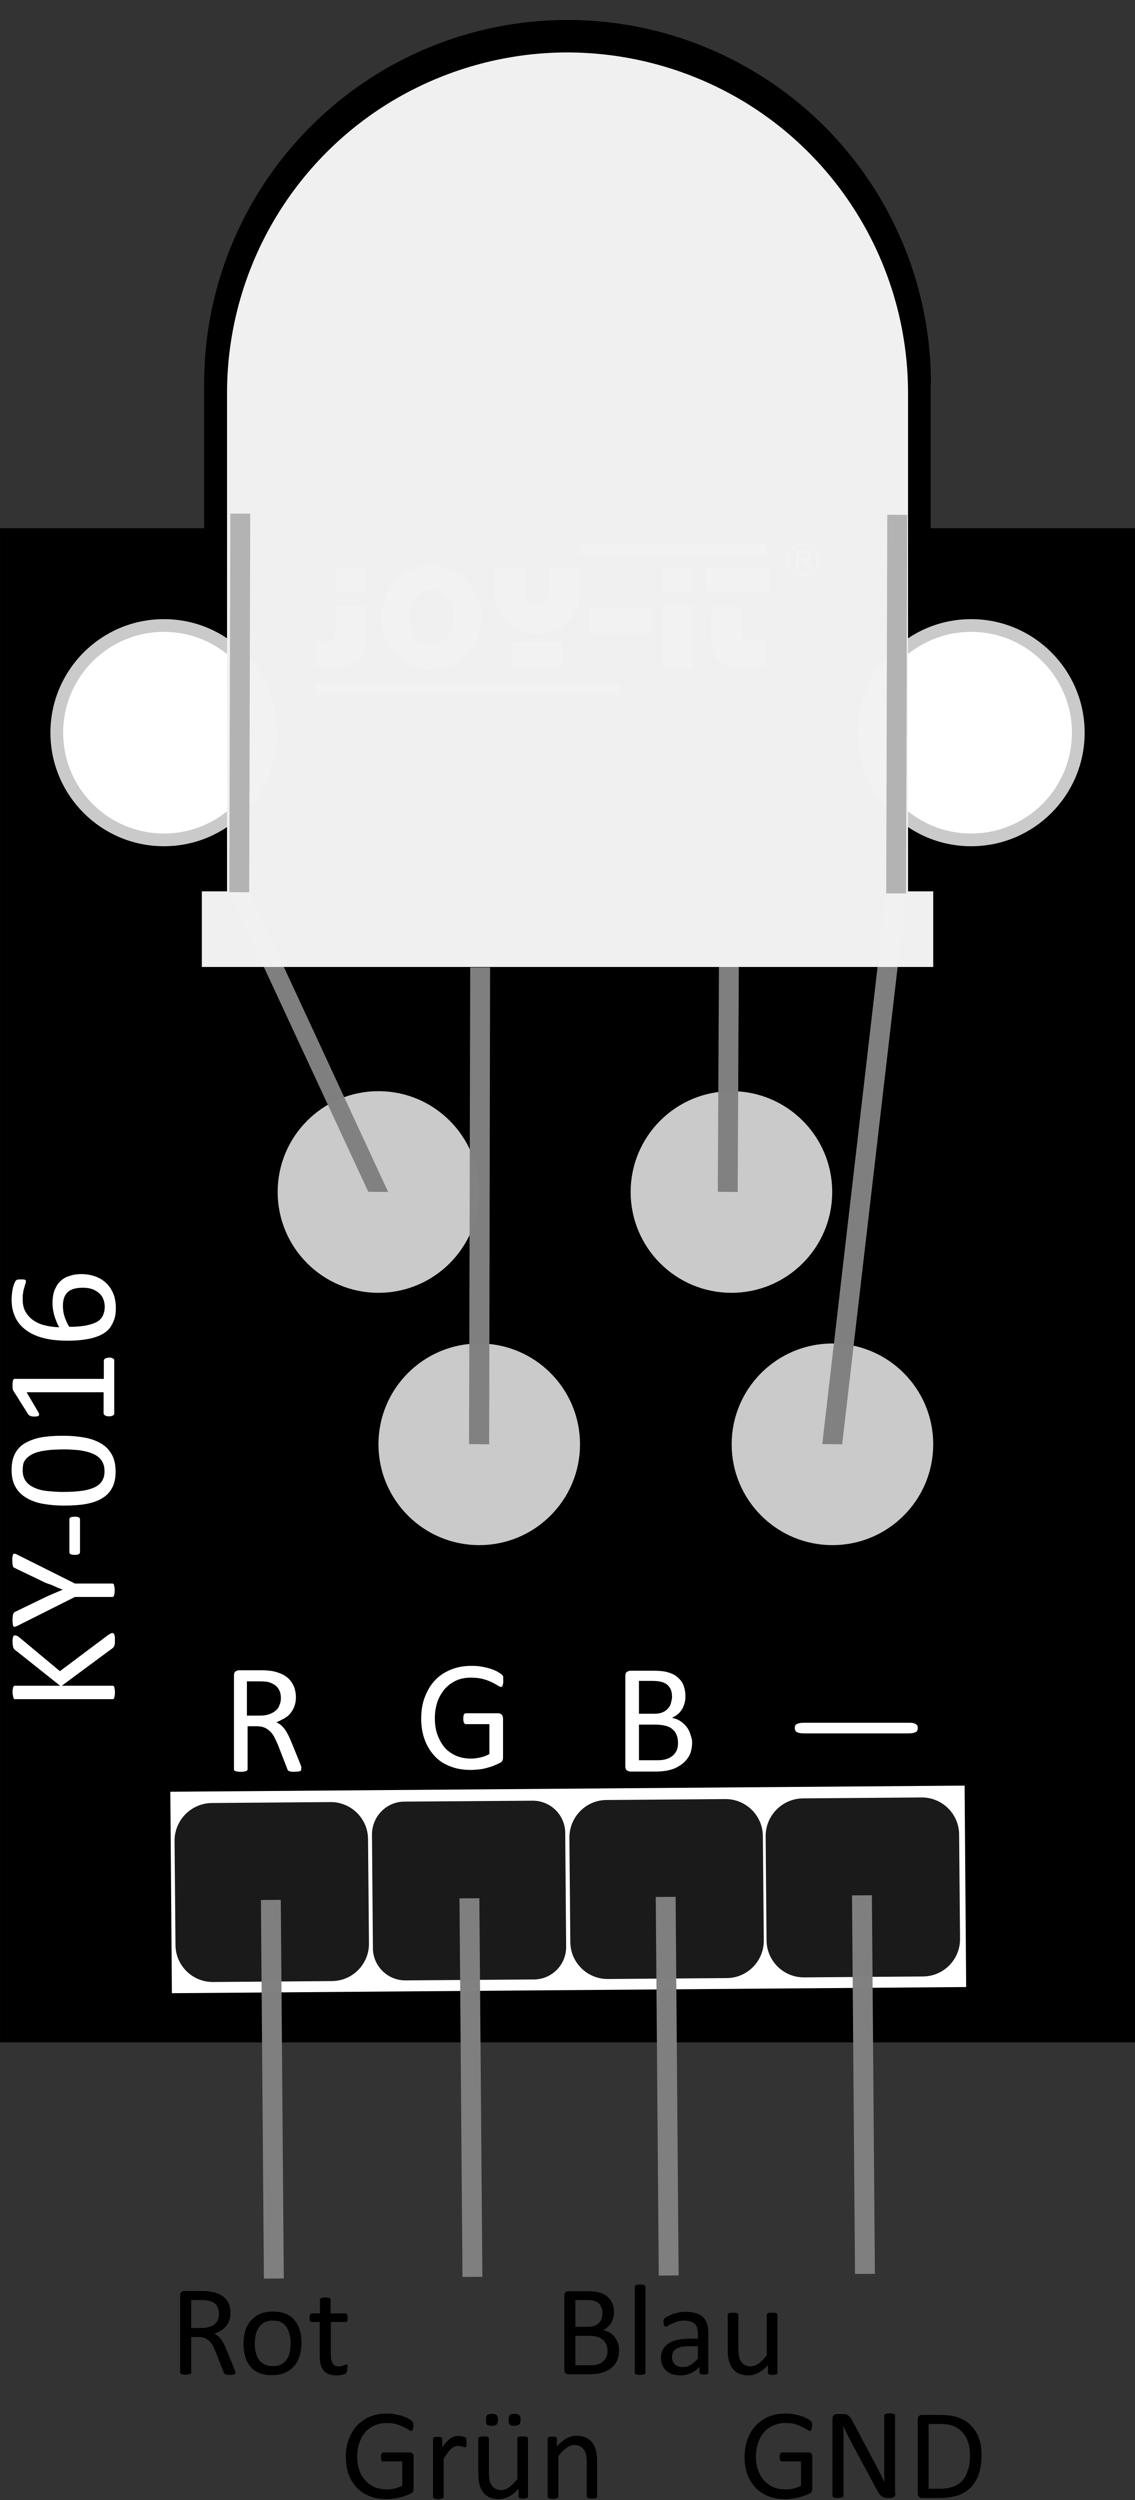 <?xml version="1.0" encoding="utf-8"?>
<!-- Generator: Adobe Illustrator 27.8.0, SVG Export Plug-In . SVG Version: 6.00 Build 0)  -->
<svg version="1.1"
	 id="svg8" xmlns:svg="http://www.w3.org/2000/svg" xmlns:rdf="http://www.w3.org/1999/02/22-rdf-syntax-ns#" xmlns:sodipodi="http://sodipodi.sourceforge.net/DTD/sodipodi-0.dtd" xmlns:dc="http://purl.org/dc/elements/1.1/" xmlns:inkscape="http://www.inkscape.org/namespaces/inkscape" xmlns:cc="http://creativecommons.org/ns#" inkscape:export-xdpi="93" inkscape:export-ydpi="93" inkscape:version="0.92.4 (5da689c313, 2019-01-14)"
	 xmlns="http://www.w3.org/2000/svg" xmlns:xlink="http://www.w3.org/1999/xlink" x="0px" y="0px" viewBox="0 0 491 1081"
	 style="enable-background:new 0 0 491 1081;" xml:space="preserve">
<rect x="0" y="0" width="491" height="1081" fill="#333333" stroke="none"/>
<style type="text/css">
	.st0{fill:#FFFFFF;}
	.st1{opacity:0.99;fill:#CCCCCC;enable-background:new    ;}
	.st2{opacity:0.99;fill:#FFFFFF;enable-background:new    ;}
	.st3{fill:#1A1A1A;}
	.st4{opacity:0.99;fill:#808080;enable-background:new    ;}
	.st5{enable-background:new    ;}
	.st6{opacity:0.99;enable-background:new    ;}
	.st7{opacity:0.99;fill:#F2F2F2;enable-background:new    ;}
	.st8{opacity:0.99;fill:#B3B3B3;enable-background:new    ;}
</style>
<defs>
	
		<inkscape:perspective  id="perspective876" inkscape:persp3d-origin="105 : 98.999993 : 1" inkscape:vp_x="0 : 148.5 : 1" inkscape:vp_y="0 : 999.9999 : 0" inkscape:vp_z="210.00001 : 148.5 : 1" sodipodi:type="inkscape:persp3d">
		</inkscape:perspective>
</defs>
<sodipodi:namedview  bordercolor="#666666" borderopacity="1.0" id="base" inkscape:current-layer="layer1" inkscape:cx="-154.77517" inkscape:cy="2278.8026" inkscape:document-units="mm" inkscape:lockguides="true" inkscape:pageopacity="0" inkscape:pageshadow="2" inkscape:window-height="1017" inkscape:window-maximized="1" inkscape:window-width="1920" inkscape:window-x="-8" inkscape:window-y="-8" inkscape:zoom="0.12374369" pagecolor="#323232" showgrid="false" showguides="true" width="500mm">
	</sodipodi:namedview>
<g id="layer1" transform="translate(0.316,692.811)" inkscape:groupmode="layer" inkscape:label="Ebene 1">
	<rect id="rect815" x="-0.3" y="-464.4" width="491.5" height="654.7"/>
	<g id="flowRoot969" transform="translate(0,-88.03)">
	</g>
	<g id="flowRoot1466" transform="translate(0,-88.03)">
	</g>
	<g id="flowRoot1529" transform="translate(0,-88.03)">
	</g>
	<path id="path31-1" inkscape:connector-curvature="0" class="st0" d="M139.4-415.5c3-0.1,3.4-0.1,3.9-0.4c0.3-0.2,0.8-0.6,1-1
		c0.3-0.5,0.4-0.9,0.4-7.2l0.1-6.6l6.5,0l6.5,0v8.2c0,9-0.1,9.9-1,12.3c-1.2,3.1-3,4.6-6.8,5.4c-1,0.2-2.1,0.3-5.9,0.3
		c-2.6,0-5.4-0.1-6.3-0.2l-1.6-0.1l0-5.4l0-5.4L139.4-415.5L139.4-415.5z M201.2-397.1c55.4,0,69,0.1,66.7,0.3l-0.4,0l0.4,0.2
		c0.3,0.1,0.3,0.2-0.3,0.2c-0.4,0-0.2,0.1,0.5,0.2l1.1,0.1l-1.1,0.1c-0.6,0-1,0.1-0.8,0.1c0.3,0.1,0.3,0.3,0.3,1.5
		c0,1.5,0,1.5,0.5,1.5c0.3,0.1,0.3,0.1-0.3,0.1c-0.4,0-0.8,0.1-0.8,0.2c0,0.1-22,0.2-65.5,0.2h-65.5v-2.4v-2.4L201.2-397.1z
		 M151.3-447.6h6.5v5.3v5.3h-6.5h-6.5v-5.3v-5.3H151.3z M164.5-427.9c0.5-3,1.3-5.7,2.5-8c0.4-0.9,0.8-1.6,0.9-1.7
		c0.1,0,0.4-0.5,0.7-1c0.7-1.1,2.2-3,2.6-3.2c0.1-0.1,0.2-0.2,0.2-0.3c0-0.2,1.6-1.7,2.9-2.6c1.3-1,2.4-1.5,4.9-2.4
		c2.8-1.1,4.5-1.3,7.9-1.2c2.5,0.1,3.1,0.2,4.6,0.6c1,0.3,2.2,0.7,2.6,0.9c0.5,0.2,0.9,0.4,1,0.4c0.1,0,0.8,0.4,1.6,0.8
		c3.1,1.8,7.4,6.7,9.1,10.3c2.6,5.7,2.9,11.3,0.9,16.6c-0.8,2.2-1.4,3.5-2.4,5c-1.1,1.8-1.2,1.9-3.9,4.6c-3.1,3-5.3,4.3-9.3,5.4
		c-2,0.6-6.1,0.8-8.2,0.4c-2.8-0.4-6.6-2-8.9-3.8c-1.2-0.9-2.8-2.3-2.8-2.5c0,0-0.4-0.5-0.9-1c-2.4-2.4-4.8-7.1-5.7-11
		C164.6-423,164.3-426.8,164.5-427.9L164.5-427.9z M177-422.4c0.6,2.5,1.9,4.6,3.8,6.4c2,1.9,5.1,2.6,7.8,1.7c3-0.9,5.9-4.4,6.9-8.1
		c0.6-2.1,0.5-5.3-0.1-7.3c-0.9-2.9-2.4-5.2-4.6-6.8c-1-0.7-1.4-0.9-2.5-1.1c-2.2-0.4-4.5-0.2-6.1,0.6c-1.4,0.7-3.2,2.7-4.2,4.7
		C176.6-429.2,176.2-425.7,177-422.4L177-422.4z M213.8-447.5c0.1,0,3.1-0.1,6.6,0l6.3,0l0,5.9c0,5.5,0,5.9,0.4,6.9
		c0.9,2.5,3.9,3.8,6.6,3c1.4-0.4,2.3-1.2,2.9-2.5l0.6-1.1l0.1-6.1l0.1-6.1h6.6h6.6l-0.1,6.9c-0.1,6.4-0.1,7-0.5,8.3
		c-0.7,2.6-1.9,5-3.4,6.8c-0.4,0.4-0.7,0.9-0.7,1c0,0.2-1.7,1.7-3.1,2.8c-1.2,0.9-3,1.9-3.9,2c-0.3,0.1-1.2,0.3-2,0.6
		c-1.4,0.4-1.7,0.5-4.7,0.5c-3,0-3.3,0-5-0.5c-2.6-0.7-3.5-1.1-5.2-2.2c-2-1.3-3.6-2.9-5-5c-1.9-2.9-2.8-5-3.2-8.3
		C213.5-437,213.5-447.4,213.8-447.5L213.8-447.5z M232.1-415.3h10.7v5.5v5.5h-10.7h-10.7v-5.5v-5.5H232.1z M250.4-456
		c0.1,0,0.2-0.3,0.2-0.7c0-0.7,0-0.7,0.8-0.8c0.5-0.1,18.6-0.1,40.3-0.1l39.5,0l-0.1,2.4l-0.1,2.4h-40.1c-22.1,0-40.3,0-40.4-0.1
		c-0.2-0.1-0.3-0.4-0.3-1.6C250.2-455.4,250.3-456,250.4-456L250.4-456z M268.4-429.6H282v5.4v5.4h-13.6h-13.6v-5.4v-5.4H268.4z
		 M292.8-447.6h6.5v5.3v5.3h-6.5h-6.5v-5.3v-5.3H292.8z M292.8-431.3h6.5v13.8v13.8h-6.5h-6.5v-13.8v-13.8H292.8z M318.9-447.6h13.7
		v5.3v5.3h-13.7h-13.7v-5.3v-5.3H318.9z M307.5-430.5c0.1-0.1,3-0.1,6.4-0.1l6.3,0l0.1,6.3c0.1,8.9-0.3,8.4,6.4,8.5l4.2,0.1v5.5v5.5
		l-1.6,0.2c-2.4,0.3-9.8,0.3-11.9-0.1c-3.5-0.6-5.7-1.6-7.3-3.4c-1.6-1.9-2.3-3.8-2.7-6.9C307.3-416.8,307.3-430.4,307.5-430.5
		L307.5-430.5z M340.3-452.8c0.3-1.2,1-2.3,1.7-2.9c3-2.6,6.5-2.9,9.5-0.7c1.4,1,1.7,1.4,2.3,2.6c0.4,0.9,0.5,1.2,0.5,2.9
		c0,1.6-0.1,1.9-0.5,2.9c-1,2.1-3.5,3.8-6,4c-2.3,0.2-4-0.5-5.8-2.3C340.4-447.8,339.7-450.5,340.3-452.8L340.3-452.8z M341.6-448.3
		c0.6,1.4,2.4,2.8,4.4,3.3c1.9,0.5,3.4,0.1,5.5-1.5c0.5-0.4,0.9-0.9,1.3-1.7c0.5-1.1,0.6-1.4,0.6-2.7c0-1.4,0-1.6-0.6-2.7
		c-0.5-1-0.8-1.3-1.7-1.9c-0.6-0.4-1.5-0.9-1.9-1c-3-1-6.6,0.6-7.8,3.5C340.9-452,341-449.6,341.6-448.3L341.6-448.3z M346.5-455.1
		c1.3,0,2.6,0.1,2.9,0.2c1.1,0.4,1.6,2.4,0.8,3.4c-0.2,0.2-0.6,0.5-1,0.7l-0.6,0.2l0.6,0.7c0.3,0.4,0.9,1.1,1.2,1.6s0.6,1,0.7,1.1
		c0.4,0.2,0.1,0.4-0.6,0.4l-0.8,0l-1.1-1.7c-1.1-1.8-1.4-2-2.7-2h-0.8v1.8v1.8l-0.5-0.1l-0.5-0.1l0-4.1l0-4.1L346.5-455.1z
		 M346.8-451.6c1.3,0,1.6-0.1,2-0.4c1-0.8,0.4-2-1-2.2c-0.6-0.1-2.3,0-2.6,0.1c0,0,0,0.6,0,1.2v1.2L346.8-451.6z"/>
	<circle id="path84" class="st1" cx="70.6" cy="-376" r="49.1"/>
	<circle id="circle86" class="st1" cx="419.8" cy="-376" r="49.1"/>
	<circle id="path88" class="st2" cx="70.6" cy="-376" r="43.6"/>
	<circle id="circle90" class="st2" cx="419.8" cy="-376" r="43.6"/>
	
		<rect id="rect821" x="73.7" y="80.6" transform="matrix(1 -7.737230e-03 7.737230e-03 1 -0.954 1.903)" class="st0" width="343.6" height="87.1"/>
	<path id="rect825" class="st3" d="M91.3,86.8l51.3-0.4c8.9-0.1,16.3,7.1,16.3,16.1l0.4,45c0.1,8.9-7.1,16.3-16.1,16.3l-51.3,0.4
		c-8.9,0.1-16.3-7.1-16.3-16.1l-0.4-45C75.2,94.2,82.4,86.9,91.3,86.8z"/>
	<path id="rect872" class="st3" d="M262.1,85.5l51.3-0.4c8.9-0.1,16.3,7.1,16.3,16.1l0.4,45c0.1,8.9-7.1,16.3-16.1,16.3l-51.3,0.4
		c-8.9,0.1-16.3-7.1-16.3-16.1l-0.4-45C246,92.8,253.2,85.5,262.1,85.5z"/>
	<path id="rect874" class="st3" d="M174.6,86.2l55.4-0.4c7.8-0.1,14.2,6.2,14.2,14l0.4,49.1c0.1,7.8-6.2,14.2-14,14.2l-55.4,0.4
		c-7.8,0.1-14.2-6.2-14.2-14l-0.4-49.1C160.6,92.6,166.9,86.2,174.6,86.2z"/>
	
		<rect id="rect947" x="113.2" y="128.7" transform="matrix(1 -7.939040e-03 7.939040e-03 1 -1.668 0.94)" class="st4" width="8.6" height="163.7"/>
	
		<rect id="rect949" x="199.1" y="128" transform="matrix(1 -7.939040e-03 7.939040e-03 1 -1.66 1.622)" class="st4" width="8.6" height="163.7"/>
	
		<rect id="rect951" x="284" y="127.4" transform="matrix(1 -7.939040e-03 7.939040e-03 1 -1.652 2.296)" class="st4" width="8.6" height="163.7"/>
	<path id="rect64" class="st3" d="M347,84.8l51.3-0.4c8.9-0.1,16.3,7.1,16.3,16.1l0.4,45c0.1,8.9-7.1,16.3-16.1,16.3l-51.3,0.4
		c-8.9,0.1-16.3-7.1-16.3-16.1l-0.4-45C330.9,92.2,338.1,84.9,347,84.8z"/>
	
		<rect id="rect66" x="368.9" y="126.7" transform="matrix(1 -7.939040e-03 7.939040e-03 1 -1.644 2.97)" class="st4" width="8.6" height="163.7"/>
	<circle id="path128" class="st1" cx="163.4" cy="-177.4" r="43.6"/>
	<circle id="circle134" class="st1" cx="207" cy="-68.3" r="43.6"/>
	<circle id="circle136" class="st1" cx="316.1" cy="-177.4" r="43.6"/>
	<circle id="circle138" class="st1" cx="359.8" cy="-68.3" r="43.6"/>
	<polygon id="rect140" inkscape:transform-center-x="27.456016" inkscape:transform-center-y="-59.341445" class="st4" points="
		98.8,-307 107.5,-307 167.6,-177.4 159,-177.5 	">
	</polygon>
	<polygon id="rect142" class="st4" points="203.1,-274.5 211.7,-274.5 211.3,-68.3 202.6,-68.4 	"/>
	<polygon id="rect144" class="st4" points="310.7,-274.9 319.3,-274.9 318.8,-177.4 310.2,-177.5 	"/>
	<g class="st5">
		<path d="M351,356.2c0,0.4,0,0.7-0.1,0.9s-0.1,0.5-0.2,0.7c-0.1,0.2-0.2,0.3-0.3,0.4c-0.1,0.1-0.2,0.1-0.4,0.1
			c-0.2,0-0.6-0.2-1.1-0.5c-0.5-0.4-1.2-0.7-2.1-1.2c-0.9-0.4-1.9-0.8-3.1-1.2c-1.2-0.4-2.7-0.5-4.3-0.5c-2,0-3.8,0.4-5.3,1.1
			c-1.6,0.7-2.9,1.7-4,3c-1.1,1.3-1.9,2.8-2.5,4.6s-0.9,3.7-0.9,5.7c0,2.3,0.3,4.3,1,6.1c0.6,1.8,1.5,3.3,2.7,4.5
			c1.1,1.2,2.5,2.1,4,2.8c1.6,0.6,3.3,0.9,5.2,0.9c1.1,0,2.2-0.1,3.4-0.4s2.2-0.7,3.2-1.2v-10.5h-8.3c-0.3,0-0.6-0.2-0.7-0.5
			c-0.2-0.3-0.2-0.8-0.2-1.5c0-0.4,0-0.7,0.1-0.9c0-0.2,0.1-0.5,0.2-0.6c0.1-0.2,0.2-0.3,0.3-0.3c0.1-0.1,0.3-0.1,0.4-0.1h11.4
			c0.2,0,0.4,0,0.6,0.1c0.2,0.1,0.4,0.2,0.6,0.3c0.2,0.1,0.3,0.4,0.4,0.6c0.1,0.3,0.1,0.6,0.1,0.9v13.7c0,0.5-0.1,0.9-0.2,1.3
			c-0.2,0.4-0.5,0.7-1.1,0.9c-0.5,0.3-1.2,0.6-2.1,0.9c-0.9,0.3-1.7,0.6-2.6,0.8c-0.9,0.2-1.8,0.4-2.8,0.5c-0.9,0.1-1.8,0.2-2.8,0.2
			c-2.8,0-5.3-0.4-7.5-1.3c-2.2-0.9-4-2.1-5.5-3.7c-1.5-1.6-2.7-3.5-3.5-5.7s-1.2-4.7-1.2-7.5c0-2.9,0.4-5.4,1.3-7.8
			c0.9-2.3,2.1-4.3,3.6-5.9c1.6-1.6,3.4-2.9,5.6-3.8c2.2-0.9,4.6-1.3,7.3-1.3c1.4,0,2.7,0.1,3.9,0.4c1.2,0.2,2.3,0.5,3.2,0.8
			c0.9,0.3,1.7,0.7,2.4,1.1s1.1,0.7,1.3,0.9c0.2,0.2,0.4,0.5,0.5,0.8C351,355.2,351,355.6,351,356.2z"/>
		<path d="M387.1,385.3c0,0.4-0.1,0.7-0.2,0.9s-0.3,0.5-0.5,0.6c-0.2,0.2-0.4,0.3-0.7,0.4c-0.2,0.1-0.5,0.1-0.7,0.1h-1.6
			c-0.5,0-0.9-0.1-1.3-0.2s-0.7-0.3-1.1-0.6c-0.3-0.3-0.7-0.6-1-1.1c-0.3-0.5-0.7-1.1-1.1-1.8l-11-20.5c-0.6-1.1-1.2-2.2-1.7-3.3
			s-1.1-2.3-1.6-3.4h-0.1c0,1.3,0.1,2.7,0.1,4.1c0,1.4,0,2.8,0,4.1v21.7c0,0.1,0,0.3-0.1,0.4c-0.1,0.1-0.2,0.2-0.4,0.3
			c-0.2,0.1-0.4,0.1-0.7,0.2c-0.3,0-0.7,0.1-1.2,0.1c-0.5,0-0.9,0-1.2-0.1c-0.3,0-0.5-0.1-0.7-0.2c-0.2-0.1-0.3-0.2-0.4-0.3
			c-0.1-0.1-0.1-0.2-0.1-0.4v-33.2c0-0.7,0.2-1.3,0.6-1.6c0.4-0.3,0.9-0.5,1.4-0.5h2.4c0.6,0,1,0,1.4,0.1s0.7,0.2,1,0.5
			c0.3,0.2,0.6,0.5,0.9,0.9c0.3,0.4,0.6,0.9,0.9,1.4l8.4,15.8c0.5,1,1,1.9,1.5,2.8s0.9,1.8,1.4,2.7c0.4,0.9,0.9,1.8,1.3,2.6
			c0.4,0.9,0.9,1.7,1.3,2.6h0c0-1.5-0.1-3-0.1-4.6c0-1.6,0-3.1,0-4.6v-19.5c0-0.1,0-0.2,0.1-0.4s0.2-0.2,0.4-0.3
			c0.2-0.1,0.4-0.1,0.7-0.2c0.3,0,0.7-0.1,1.2-0.1c0.4,0,0.8,0,1.1,0.1s0.6,0.1,0.7,0.2c0.2,0.1,0.3,0.2,0.4,0.3s0.1,0.2,0.1,0.4
			V385.3z"/>
		<path d="M424.3,368.8c0,3.1-0.4,5.8-1.2,8.2c-0.8,2.3-2,4.3-3.5,5.8c-1.5,1.5-3.4,2.7-5.6,3.4s-4.9,1.1-7.9,1.1h-7.6
			c-0.4,0-0.8-0.1-1.2-0.4s-0.6-0.8-0.6-1.5v-32.1c0-0.7,0.2-1.2,0.6-1.5s0.8-0.4,1.2-0.4h8.1c3.1,0,5.7,0.4,7.9,1.2
			c2.1,0.8,4,2,5.4,3.5s2.6,3.3,3.3,5.5C424,363.6,424.3,366.1,424.3,368.8z M419.3,369c0-1.9-0.2-3.8-0.7-5.4
			c-0.5-1.7-1.2-3.1-2.3-4.4c-1-1.2-2.3-2.2-3.9-2.9s-3.6-1-6.1-1h-4.9v28h4.9c2.3,0,4.2-0.3,5.8-0.9c1.6-0.6,2.9-1.5,3.9-2.6
			c1.1-1.2,1.8-2.7,2.4-4.5C419,373.5,419.3,371.4,419.3,369z"/>
	</g>
	<g class="st5">
		<path d="M178.5,356.2c0,0.4,0,0.7-0.1,0.9s-0.1,0.5-0.2,0.7c-0.1,0.2-0.2,0.3-0.3,0.4c-0.1,0.1-0.2,0.1-0.4,0.1
			c-0.2,0-0.6-0.2-1.1-0.5c-0.5-0.4-1.2-0.7-2.1-1.2c-0.9-0.4-1.9-0.8-3.1-1.2c-1.2-0.4-2.7-0.5-4.3-0.5c-2,0-3.8,0.4-5.3,1.1
			c-1.6,0.7-2.9,1.7-4,3c-1.1,1.3-1.9,2.8-2.5,4.6s-0.9,3.7-0.9,5.7c0,2.3,0.3,4.3,1,6.1c0.6,1.8,1.5,3.3,2.7,4.5
			c1.1,1.2,2.5,2.1,4,2.8c1.6,0.6,3.3,0.9,5.2,0.9c1.1,0,2.2-0.1,3.4-0.4s2.2-0.7,3.2-1.2v-10.5h-8.3c-0.3,0-0.6-0.2-0.7-0.5
			c-0.2-0.3-0.2-0.8-0.2-1.5c0-0.4,0-0.7,0.1-0.9c0-0.2,0.1-0.5,0.2-0.6c0.1-0.2,0.2-0.3,0.3-0.3c0.1-0.1,0.3-0.1,0.4-0.1h11.4
			c0.2,0,0.4,0,0.6,0.1c0.2,0.1,0.4,0.2,0.6,0.3c0.2,0.1,0.3,0.4,0.4,0.6c0.1,0.3,0.1,0.6,0.1,0.9v13.7c0,0.5-0.1,0.9-0.2,1.3
			c-0.2,0.4-0.5,0.7-1.1,0.9c-0.5,0.3-1.2,0.6-2.1,0.9c-0.9,0.3-1.7,0.6-2.6,0.8c-0.9,0.2-1.8,0.4-2.8,0.5c-0.9,0.1-1.8,0.2-2.8,0.2
			c-2.8,0-5.3-0.4-7.5-1.3c-2.2-0.9-4-2.1-5.5-3.7c-1.5-1.6-2.7-3.5-3.5-5.7s-1.2-4.7-1.2-7.5c0-2.9,0.4-5.4,1.3-7.8
			c0.9-2.3,2.1-4.3,3.6-5.9c1.6-1.6,3.4-2.9,5.6-3.8c2.2-0.9,4.6-1.3,7.3-1.3c1.4,0,2.7,0.1,3.9,0.4c1.2,0.2,2.3,0.5,3.2,0.8
			c0.9,0.3,1.7,0.7,2.4,1.1s1.1,0.7,1.3,0.9c0.2,0.2,0.4,0.5,0.5,0.8C178.4,355.1,178.5,355.6,178.5,356.2z"/>
		<path d="M201.5,363.2c0,0.4,0,0.8,0,1c0,0.3-0.1,0.5-0.1,0.7c-0.1,0.2-0.1,0.3-0.2,0.4c-0.1,0.1-0.2,0.1-0.3,0.1s-0.3,0-0.5-0.1
			c-0.2-0.1-0.5-0.2-0.7-0.2c-0.3-0.1-0.6-0.2-0.9-0.2c-0.3-0.1-0.7-0.1-1.1-0.1c-0.5,0-0.9,0.1-1.4,0.3c-0.4,0.2-0.9,0.5-1.4,0.9
			c-0.5,0.4-1,1-1.5,1.7s-1.1,1.6-1.8,2.6v16.5c0,0.1,0,0.3-0.1,0.4c-0.1,0.1-0.2,0.2-0.4,0.3c-0.2,0.1-0.4,0.1-0.7,0.2
			c-0.3,0-0.7,0.1-1.1,0.1c-0.4,0-0.8,0-1.1-0.1c-0.3,0-0.5-0.1-0.7-0.2c-0.2-0.1-0.3-0.2-0.4-0.3c-0.1-0.1-0.1-0.2-0.1-0.4v-25
			c0-0.1,0-0.3,0.1-0.4s0.2-0.2,0.3-0.3s0.4-0.1,0.6-0.2c0.3,0,0.6,0,1,0c0.4,0,0.7,0,1,0c0.3,0,0.5,0.1,0.6,0.2s0.3,0.2,0.3,0.3
			c0.1,0.1,0.1,0.2,0.1,0.4v3.6c0.7-1,1.3-1.8,1.9-2.4s1.2-1.1,1.7-1.5c0.5-0.4,1.1-0.6,1.6-0.8c0.5-0.1,1.1-0.2,1.6-0.2
			c0.2,0,0.5,0,0.8,0c0.3,0,0.6,0.1,1,0.2c0.3,0.1,0.6,0.2,0.9,0.2c0.3,0.1,0.5,0.2,0.6,0.3c0.1,0.1,0.2,0.2,0.2,0.3
			c0,0.1,0.1,0.2,0.1,0.3c0,0.1,0,0.3,0.1,0.6C201.4,362.4,201.5,362.8,201.5,363.2z"/>
		<path d="M228.1,386.6c0,0.1,0,0.3-0.1,0.4c-0.1,0.1-0.2,0.2-0.3,0.3s-0.4,0.1-0.7,0.2s-0.6,0.1-1,0.1c-0.4,0-0.8,0-1-0.1
			s-0.5-0.1-0.6-0.2c-0.2-0.1-0.3-0.2-0.3-0.3c-0.1-0.1-0.1-0.2-0.1-0.4v-3.3c-1.4,1.6-2.8,2.7-4.2,3.4c-1.4,0.7-2.8,1.1-4.2,1.1
			c-1.7,0-3.1-0.3-4.2-0.8s-2.1-1.3-2.8-2.3c-0.7-1-1.2-2.1-1.5-3.3c-0.3-1.3-0.5-2.8-0.5-4.6v-15.2c0-0.1,0-0.3,0.1-0.4
			c0.1-0.1,0.2-0.2,0.4-0.3c0.2-0.1,0.4-0.1,0.7-0.2c0.3,0,0.7,0,1.1,0c0.4,0,0.8,0,1.1,0c0.3,0,0.5,0.1,0.7,0.2
			c0.2,0.1,0.3,0.2,0.4,0.3c0.1,0.1,0.1,0.2,0.1,0.4v14.6c0,1.5,0.1,2.6,0.3,3.5s0.5,1.6,1,2.3c0.4,0.6,1,1.1,1.7,1.4
			c0.7,0.3,1.4,0.5,2.3,0.5c1.1,0,2.3-0.4,3.4-1.2s2.3-2,3.6-3.6v-17.5c0-0.1,0-0.3,0.1-0.4c0.1-0.1,0.2-0.2,0.4-0.3
			c0.2-0.1,0.4-0.1,0.7-0.2c0.3,0,0.7,0,1.1,0c0.4,0,0.8,0,1.1,0c0.3,0,0.5,0.1,0.7,0.2c0.2,0.1,0.3,0.2,0.4,0.3
			c0.1,0.1,0.1,0.2,0.1,0.4V386.6z M215.1,353.4c0,1-0.2,1.7-0.6,2.1c-0.4,0.4-1.1,0.6-2.1,0.6c-1,0-1.7-0.2-2-0.5
			c-0.4-0.4-0.5-1-0.5-2c0-1,0.2-1.7,0.5-2.1c0.4-0.4,1-0.6,2-0.6c1,0,1.7,0.2,2.1,0.6C214.9,351.8,215.1,352.5,215.1,353.4z
			 M224.9,353.4c0,1-0.2,1.7-0.6,2.1c-0.4,0.4-1.1,0.6-2.1,0.6c-1,0-1.7-0.2-2-0.5c-0.4-0.4-0.5-1-0.5-2c0-1,0.2-1.7,0.5-2.1
			c0.4-0.4,1-0.6,2-0.6c1,0,1.7,0.2,2.1,0.6C224.7,351.8,224.9,352.5,224.9,353.4z"/>
		<path d="M258.1,386.6c0,0.1,0,0.3-0.1,0.4c-0.1,0.1-0.2,0.2-0.4,0.3c-0.2,0.1-0.4,0.1-0.7,0.2c-0.3,0-0.7,0.1-1.1,0.1
			c-0.5,0-0.8,0-1.1-0.1c-0.3,0-0.5-0.1-0.7-0.2s-0.3-0.2-0.4-0.3c-0.1-0.1-0.1-0.2-0.1-0.4v-14.6c0-1.4-0.1-2.6-0.3-3.4
			c-0.2-0.9-0.5-1.6-1-2.3c-0.4-0.6-1-1.1-1.7-1.4c-0.7-0.3-1.5-0.5-2.3-0.5c-1.1,0-2.3,0.4-3.4,1.2c-1.1,0.8-2.4,2-3.6,3.6v17.5
			c0,0.1,0,0.3-0.1,0.4c-0.1,0.1-0.2,0.2-0.4,0.3c-0.2,0.1-0.4,0.1-0.7,0.2c-0.3,0-0.7,0.1-1.1,0.1c-0.4,0-0.8,0-1.1-0.1
			c-0.3,0-0.5-0.1-0.7-0.2c-0.2-0.1-0.3-0.2-0.4-0.3c-0.1-0.1-0.1-0.2-0.1-0.4v-25c0-0.1,0-0.3,0.1-0.4s0.2-0.2,0.3-0.3
			s0.4-0.1,0.6-0.2c0.3,0,0.6,0,1,0c0.4,0,0.7,0,1,0c0.3,0,0.5,0.1,0.6,0.2s0.3,0.2,0.3,0.3c0.1,0.1,0.1,0.2,0.1,0.4v3.3
			c1.4-1.6,2.8-2.7,4.2-3.5c1.4-0.7,2.8-1.1,4.2-1.1c1.7,0,3.1,0.3,4.2,0.8c1.1,0.6,2.1,1.3,2.8,2.3c0.7,0.9,1.2,2.1,1.5,3.3
			c0.3,1.3,0.5,2.8,0.5,4.6V386.6z"/>
	</g>
	<g class="st5">
		<path d="M101.6,333.1c0,0.1,0,0.3-0.1,0.4c-0.1,0.1-0.2,0.2-0.4,0.3c-0.2,0.1-0.4,0.1-0.8,0.2c-0.3,0-0.8,0.1-1.3,0.1
			c-0.5,0-0.9,0-1.2-0.1s-0.6-0.1-0.7-0.2c-0.2-0.1-0.3-0.2-0.4-0.3s-0.2-0.3-0.3-0.6l-3.3-8.5c-0.4-1-0.8-1.8-1.2-2.7
			c-0.4-0.8-0.9-1.5-1.5-2.1c-0.6-0.6-1.3-1-2-1.4c-0.8-0.3-1.7-0.5-2.8-0.5h-3.2v15.3c0,0.1,0,0.3-0.1,0.4
			c-0.1,0.1-0.2,0.2-0.4,0.3c-0.2,0.1-0.4,0.1-0.7,0.2c-0.3,0-0.7,0.1-1.2,0.1c-0.5,0-0.8,0-1.2-0.1c-0.3,0-0.6-0.1-0.7-0.2
			c-0.2-0.1-0.3-0.2-0.4-0.3c-0.1-0.1-0.1-0.2-0.1-0.4v-33.3c0-0.7,0.2-1.2,0.6-1.5s0.8-0.4,1.2-0.4h7.6c0.9,0,1.7,0,2.3,0.1
			c0.6,0,1.1,0.1,1.6,0.2c1.4,0.2,2.6,0.6,3.7,1.1c1.1,0.5,2,1.2,2.7,2c0.7,0.8,1.3,1.7,1.6,2.7s0.5,2.2,0.5,3.4
			c0,1.2-0.2,2.3-0.5,3.2s-0.8,1.8-1.4,2.5c-0.6,0.7-1.3,1.4-2.2,1.9c-0.9,0.5-1.8,1-2.9,1.4c0.6,0.3,1.1,0.6,1.6,1
			c0.5,0.4,0.9,0.9,1.3,1.4s0.8,1.2,1.2,1.9c0.4,0.7,0.7,1.5,1.1,2.4l3.2,7.9c0.3,0.7,0.4,1.1,0.5,1.4
			C101.6,332.7,101.6,332.9,101.6,333.1z M94.4,307.8c0-1.4-0.3-2.6-0.9-3.6c-0.6-1-1.7-1.7-3.2-2.1c-0.5-0.1-1-0.2-1.6-0.3
			s-1.3-0.1-2.3-0.1h-4v12.1h4.7c1.3,0,2.3-0.2,3.3-0.5s1.7-0.7,2.3-1.3c0.6-0.5,1.1-1.2,1.3-1.9C94.3,309.5,94.4,308.7,94.4,307.8z
			"/>
		<path d="M130.1,320.3c0,2-0.3,3.9-0.8,5.6c-0.5,1.7-1.3,3.2-2.4,4.4c-1.1,1.2-2.4,2.2-4,2.9c-1.6,0.7-3.5,1-5.6,1
			c-2.1,0-3.8-0.3-5.4-0.9c-1.5-0.6-2.8-1.5-3.8-2.7c-1-1.2-1.8-2.6-2.3-4.3c-0.5-1.7-0.8-3.6-0.8-5.7c0-2,0.3-3.9,0.8-5.6
			c0.5-1.7,1.3-3.2,2.4-4.4c1.1-1.2,2.4-2.2,4-2.9s3.5-1,5.6-1c2.1,0,3.8,0.3,5.4,0.9c1.5,0.6,2.8,1.5,3.8,2.7
			c1,1.2,1.8,2.6,2.3,4.3C129.9,316.3,130.1,318.2,130.1,320.3z M125.4,320.6c0-1.4-0.1-2.6-0.4-3.8c-0.3-1.2-0.7-2.3-1.2-3.2
			c-0.6-0.9-1.4-1.6-2.4-2.2s-2.2-0.8-3.7-0.8c-1.4,0-2.5,0.2-3.5,0.7c-1,0.5-1.8,1.2-2.4,2c-0.6,0.9-1.1,1.9-1.4,3.1
			c-0.3,1.2-0.5,2.5-0.5,3.9c0,1.4,0.1,2.7,0.4,3.9c0.3,1.2,0.7,2.3,1.3,3.2c0.6,0.9,1.4,1.6,2.4,2.1s2.2,0.8,3.7,0.8
			c1.3,0,2.5-0.2,3.5-0.7c1-0.5,1.8-1.2,2.4-2c0.6-0.9,1.1-1.9,1.4-3.1C125.2,323.4,125.4,322.1,125.4,320.6z"/>
		<path d="M149.9,331.3c0,0.5,0,1-0.1,1.3c-0.1,0.3-0.2,0.5-0.3,0.7c-0.1,0.1-0.4,0.3-0.7,0.4c-0.3,0.1-0.6,0.2-1,0.3
			c-0.4,0.1-0.8,0.2-1.2,0.2c-0.4,0.1-0.9,0.1-1.3,0.1c-1.3,0-2.4-0.2-3.3-0.5s-1.7-0.9-2.3-1.6c-0.6-0.7-1-1.6-1.3-2.6
			c-0.3-1.1-0.4-2.3-0.4-3.8v-14.6h-3.5c-0.3,0-0.5-0.1-0.7-0.4c-0.2-0.3-0.2-0.8-0.2-1.4c0-0.4,0-0.6,0.1-0.9
			c0-0.2,0.1-0.4,0.2-0.6s0.2-0.3,0.3-0.3c0.1-0.1,0.3-0.1,0.4-0.1h3.5v-5.9c0-0.1,0-0.3,0.1-0.4c0.1-0.1,0.2-0.2,0.4-0.3
			c0.2-0.1,0.4-0.1,0.7-0.2c0.3,0,0.7-0.1,1.1-0.1c0.5,0,0.8,0,1.1,0.1c0.3,0,0.5,0.1,0.7,0.2c0.2,0.1,0.3,0.2,0.4,0.3
			c0.1,0.1,0.1,0.2,0.1,0.4v5.9h6.4c0.1,0,0.3,0,0.4,0.1c0.1,0.1,0.2,0.2,0.3,0.3c0.1,0.2,0.1,0.4,0.2,0.6c0,0.2,0.1,0.5,0.1,0.9
			c0,0.7-0.1,1.1-0.2,1.4c-0.2,0.3-0.4,0.4-0.7,0.4h-6.4v14c0,1.7,0.3,3,0.8,3.9c0.5,0.9,1.4,1.3,2.7,1.3c0.4,0,0.8,0,1.1-0.1
			c0.3-0.1,0.6-0.2,0.9-0.3c0.3-0.1,0.5-0.2,0.7-0.3c0.2-0.1,0.4-0.1,0.5-0.1c0.1,0,0.2,0,0.3,0.1c0.1,0,0.1,0.1,0.2,0.3
			c0,0.1,0.1,0.3,0.1,0.5S149.9,330.9,149.9,331.3z"/>
	</g>
	<g class="st5">
		<path d="M267.5,323.5c0,1.1-0.1,2.2-0.4,3.1c-0.3,1-0.7,1.8-1.2,2.6s-1.1,1.4-1.9,2c-0.7,0.6-1.6,1.1-2.5,1.4
			c-0.9,0.4-1.9,0.7-2.9,0.9s-2.2,0.3-3.6,0.3h-9.4c-0.4,0-0.8-0.1-1.2-0.4s-0.6-0.8-0.6-1.5v-32.1c0-0.7,0.2-1.2,0.6-1.5
			s0.8-0.4,1.2-0.4h8.2c2.1,0,3.9,0.2,5.3,0.6c1.4,0.4,2.5,1,3.4,1.8c0.9,0.8,1.6,1.7,2.1,2.9c0.5,1.1,0.7,2.4,0.7,3.8
			c0,0.9-0.1,1.7-0.3,2.4s-0.5,1.5-0.9,2.2c-0.4,0.7-0.9,1.2-1.5,1.8s-1.3,0.9-2.1,1.3c1,0.2,1.9,0.5,2.8,1c0.9,0.5,1.6,1.1,2.2,1.9
			c0.6,0.8,1.1,1.6,1.5,2.7S267.5,322.3,267.5,323.5z M260.3,307.4c0-0.9-0.1-1.7-0.4-2.4s-0.6-1.3-1.1-1.8s-1.2-0.9-2-1.1
			c-0.8-0.3-1.9-0.4-3.3-0.4h-4.9v11.6h5.4c1.2,0,2.2-0.2,3-0.5c0.8-0.3,1.4-0.8,1.9-1.3c0.5-0.5,0.9-1.2,1.1-1.9
			C260.2,308.9,260.3,308.2,260.3,307.4z M262.5,323.8c0-1.1-0.2-2-0.5-2.8c-0.3-0.8-0.8-1.5-1.5-2.1c-0.7-0.6-1.5-1-2.5-1.3
			c-1-0.3-2.2-0.4-3.7-0.4h-5.7v12.7h6.9c1.1,0,2-0.1,2.9-0.4c0.8-0.3,1.5-0.6,2.1-1.2c0.6-0.5,1.1-1.1,1.5-1.9
			C262.3,325.6,262.5,324.8,262.5,323.8z"/>
		<path d="M278.9,333.1c0,0.1,0,0.3-0.1,0.4c-0.1,0.1-0.2,0.2-0.4,0.3c-0.2,0.1-0.4,0.1-0.7,0.2c-0.3,0-0.7,0.1-1.1,0.1
			c-0.4,0-0.8,0-1.1-0.1c-0.3,0-0.5-0.1-0.7-0.2c-0.2-0.1-0.3-0.2-0.4-0.3c-0.1-0.1-0.1-0.2-0.1-0.4V296c0-0.1,0-0.3,0.1-0.4
			c0.1-0.1,0.2-0.2,0.4-0.3c0.2-0.1,0.4-0.1,0.7-0.2c0.3,0,0.7-0.1,1.1-0.1c0.5,0,0.8,0,1.1,0.1c0.3,0,0.5,0.1,0.7,0.2
			c0.2,0.1,0.3,0.2,0.4,0.3c0.1,0.1,0.1,0.2,0.1,0.4V333.1z"/>
		<path d="M306.2,333.1c0,0.2-0.1,0.4-0.2,0.5c-0.1,0.1-0.4,0.2-0.6,0.2c-0.3,0.1-0.6,0.1-1.1,0.1c-0.5,0-0.9,0-1.2-0.1
			s-0.5-0.1-0.6-0.2c-0.1-0.1-0.2-0.3-0.2-0.5v-2.5c-1.1,1.2-2.3,2.1-3.7,2.7c-1.3,0.6-2.8,1-4.3,1c-1.3,0-2.5-0.2-3.6-0.5
			c-1.1-0.3-2-0.8-2.7-1.5c-0.8-0.6-1.3-1.4-1.8-2.4c-0.4-0.9-0.6-2-0.6-3.2c0-1.4,0.3-2.6,0.9-3.7c0.6-1,1.4-1.9,2.5-2.6
			c1.1-0.7,2.4-1.2,3.9-1.5s3.3-0.5,5.3-0.5h3.4v-1.9c0-1-0.1-1.8-0.3-2.6s-0.5-1.4-1-1.8s-1-0.9-1.8-1.1c-0.7-0.2-1.6-0.4-2.7-0.4
			c-1.1,0-2.1,0.1-3,0.4c-0.9,0.3-1.7,0.6-2.4,0.9c-0.7,0.3-1.2,0.6-1.7,0.9s-0.8,0.4-1,0.4c-0.1,0-0.3,0-0.4-0.1
			c-0.1-0.1-0.2-0.2-0.3-0.3s-0.1-0.3-0.2-0.6c0-0.2-0.1-0.5-0.1-0.8c0-0.5,0-0.8,0.1-1.1c0.1-0.3,0.2-0.5,0.5-0.8
			c0.2-0.2,0.7-0.5,1.3-0.8c0.6-0.3,1.3-0.6,2.1-0.9s1.7-0.5,2.6-0.7c0.9-0.2,1.9-0.3,2.9-0.3c1.8,0,3.3,0.2,4.6,0.6
			c1.3,0.4,2.3,1,3.1,1.8c0.8,0.8,1.3,1.8,1.7,2.9c0.4,1.2,0.5,2.5,0.5,4.1V333.1z M301.6,321.7h-3.9c-1.3,0-2.4,0.1-3.3,0.3
			s-1.7,0.5-2.3,0.9s-1.1,0.9-1.3,1.5c-0.3,0.6-0.4,1.3-0.4,2c0,1.3,0.4,2.3,1.2,3.1c0.8,0.8,2,1.2,3.5,1.2c1.2,0,2.3-0.3,3.3-0.9
			c1-0.6,2.1-1.5,3.2-2.8V321.7z"/>
		<path d="M336,333.1c0,0.1,0,0.3-0.1,0.4c-0.1,0.1-0.2,0.2-0.3,0.3s-0.4,0.1-0.7,0.2s-0.6,0.1-1,0.1c-0.4,0-0.8,0-1-0.1
			s-0.5-0.1-0.6-0.2c-0.2-0.1-0.3-0.2-0.3-0.3c-0.1-0.1-0.1-0.2-0.1-0.4v-3.3c-1.4,1.6-2.8,2.7-4.2,3.4c-1.4,0.7-2.8,1.1-4.2,1.1
			c-1.7,0-3.1-0.3-4.2-0.8s-2.1-1.3-2.8-2.3c-0.7-1-1.2-2.1-1.5-3.3c-0.3-1.3-0.5-2.8-0.5-4.6v-15.2c0-0.1,0-0.3,0.1-0.4
			c0.1-0.1,0.2-0.2,0.4-0.3c0.2-0.1,0.4-0.1,0.7-0.2c0.3,0,0.7,0,1.1,0c0.4,0,0.8,0,1.1,0c0.3,0,0.5,0.1,0.7,0.2
			c0.2,0.1,0.3,0.2,0.4,0.3c0.1,0.1,0.1,0.2,0.1,0.4v14.6c0,1.5,0.1,2.6,0.3,3.5s0.5,1.6,1,2.3c0.4,0.6,1,1.1,1.7,1.4
			c0.7,0.3,1.4,0.5,2.3,0.5c1.1,0,2.3-0.4,3.4-1.2s2.3-2,3.6-3.6v-17.5c0-0.1,0-0.3,0.1-0.4c0.1-0.1,0.2-0.2,0.4-0.3
			c0.2-0.1,0.4-0.1,0.7-0.2c0.3,0,0.7,0,1.1,0c0.4,0,0.8,0,1.1,0c0.3,0,0.5,0.1,0.7,0.2c0.2,0.1,0.3,0.2,0.4,0.3
			c0.1,0.1,0.1,0.2,0.1,0.4V333.1z"/>
	</g>
	<g class="st5">
		<path class="st0" d="M48.2,13.3c0.2,0,0.3,0,0.5,0.1c0.1,0.1,0.3,0.2,0.4,0.5c0.1,0.2,0.2,0.5,0.2,0.9c0.1,0.4,0.1,0.9,0.1,1.5
			c0,0.8,0,1.4-0.1,1.9s-0.2,0.9-0.4,1.1c-0.2,0.2-0.4,0.5-0.6,0.6L26.4,36.1h21.9c0.2,0,0.3,0,0.5,0.1c0.1,0.1,0.3,0.2,0.3,0.5
			c0.1,0.2,0.1,0.5,0.2,0.9c0.1,0.4,0.1,0.8,0.1,1.4c0,0.5,0,1-0.1,1.4c-0.1,0.4-0.1,0.7-0.2,0.9c-0.1,0.2-0.2,0.4-0.3,0.5
			s-0.3,0.1-0.5,0.1h-42c-0.2,0-0.3,0-0.5-0.1s-0.2-0.2-0.3-0.5s-0.1-0.5-0.2-0.9C5.2,40,5.1,39.5,5.1,39c0-0.6,0-1,0.1-1.4
			c0.1-0.4,0.1-0.7,0.2-0.9c0.1-0.2,0.2-0.4,0.3-0.5c0.1-0.1,0.3-0.1,0.5-0.1h19.5L6.2,20.6c-0.2-0.1-0.4-0.3-0.5-0.5
			c-0.1-0.2-0.2-0.4-0.3-0.7c-0.1-0.3-0.1-0.6-0.2-0.9c0-0.4-0.1-0.9-0.1-1.4c0-0.6,0-1.1,0.1-1.4c0.1-0.4,0.1-0.6,0.2-0.9
			c0.1-0.2,0.2-0.4,0.3-0.4s0.3-0.1,0.4-0.1c0.3,0,0.6,0.1,0.9,0.2c0.3,0.1,0.7,0.4,1.2,0.8l17.4,14.5l20.8-15.6
			c0.6-0.4,1-0.6,1.2-0.7C47.9,13.4,48,13.3,48.2,13.3z"/>
		<path class="st0" d="M32.1-8.1h16.1c0.2,0,0.3,0,0.5,0.1C48.9-7.8,49-7.7,49-7.4c0.1,0.2,0.1,0.5,0.2,0.9s0.1,0.8,0.1,1.4
			c0,0.6,0,1-0.1,1.4S49.1-3.1,49-2.9c-0.1,0.2-0.2,0.4-0.3,0.5c-0.1,0.1-0.3,0.1-0.5,0.1H32.1L7.4,10.1c-0.5,0.2-0.9,0.4-1.2,0.5
			c-0.3,0.1-0.5,0-0.7-0.2C5.4,10.3,5.3,10,5.2,9.5c0-0.4-0.1-1-0.1-1.8c0-0.7,0-1.2,0.1-1.6c0-0.4,0.1-0.8,0.2-1
			c0.1-0.2,0.2-0.4,0.3-0.6c0.1-0.1,0.3-0.2,0.6-0.4l12.6-6.1c1.2-0.6,2.4-1.1,3.8-1.7s2.6-1.1,4-1.7v-0.1c-1.3-0.5-2.6-1-3.8-1.6
			S20.2-8,19-8.6L6.3-14.7c-0.2-0.1-0.4-0.2-0.6-0.3c-0.2-0.1-0.3-0.3-0.4-0.5c-0.1-0.2-0.1-0.5-0.2-0.9c0-0.4-0.1-0.9-0.1-1.5
			c0-0.8,0-1.4,0.1-1.9c0.1-0.5,0.2-0.8,0.3-1c0.2-0.2,0.4-0.2,0.7-0.2c0.3,0.1,0.7,0.2,1.2,0.5L32.1-8.1z"/>
		<path class="st0" d="M32-37c0.9,0,1.5,0.1,1.8,0.3c0.3,0.2,0.5,0.5,0.5,0.9v14.1c0,0.4-0.2,0.7-0.5,0.9s-1,0.3-1.8,0.3
			c-0.9,0-1.5-0.1-1.8-0.3c-0.3-0.2-0.5-0.5-0.5-0.9v-14.1c0-0.2,0-0.3,0.1-0.5c0.1-0.1,0.2-0.3,0.4-0.4c0.2-0.1,0.4-0.2,0.7-0.2
			C31.3-36.9,31.6-37,32-37z"/>
		<path class="st0" d="M27.1-72c3.4,0,6.4,0.3,9.2,0.8c2.8,0.5,5.2,1.4,7.2,2.6s3.5,2.8,4.6,4.8c1.1,2,1.6,4.4,1.6,7.3
			c0,2.8-0.5,5.1-1.5,7c-1,1.9-2.4,3.4-4.3,4.5c-1.9,1.2-4.3,2-7,2.5c-2.8,0.5-6,0.7-9.6,0.7c-3.3,0-6.4-0.3-9.2-0.8
			C15.4-43.1,13-44,11-45.2C9-46.4,7.4-48,6.3-50c-1.1-2-1.6-4.4-1.6-7.3c0-2.8,0.5-5.1,1.5-7c1-1.9,2.4-3.4,4.3-4.5s4.3-2,7-2.5
			C20.3-71.8,23.5-72,27.1-72z M27.5-66.1c-2.2,0-4.1,0.1-5.9,0.2c-1.7,0.2-3.3,0.4-4.6,0.7s-2.5,0.7-3.4,1.2
			c-1,0.5-1.7,1.1-2.4,1.7c-0.6,0.7-1.1,1.4-1.4,2.3C9.6-59,9.5-58.1,9.5-57c0,1.9,0.5,3.5,1.4,4.7c0.9,1.2,2.1,2.1,3.7,2.8
			c1.6,0.7,3.4,1.2,5.5,1.4c2.1,0.2,4.4,0.4,6.8,0.4c3.3,0,6.1-0.2,8.3-0.5s4.2-0.9,5.6-1.6c1.4-0.7,2.5-1.7,3.1-2.8
			c0.7-1.1,1-2.5,1-4.1c0-1.3-0.2-2.4-0.6-3.3c-0.4-1-1-1.8-1.7-2.5c-0.8-0.7-1.7-1.3-2.7-1.7c-1.1-0.5-2.2-0.8-3.5-1.1
			c-1.3-0.3-2.7-0.5-4.2-0.6C30.7-66,29.2-66.1,27.5-66.1z"/>
		<path class="st0" d="M46.8-105.8c0.4,0,0.8,0,1.1,0.1s0.5,0.2,0.7,0.3c0.2,0.1,0.3,0.2,0.4,0.4s0.1,0.3,0.1,0.5v22.9
			c0,0.2,0,0.3-0.1,0.4c-0.1,0.1-0.2,0.3-0.4,0.4c-0.2,0.1-0.4,0.2-0.7,0.3s-0.7,0.1-1.1,0.1c-0.4,0-0.8,0-1-0.1
			c-0.3-0.1-0.5-0.2-0.7-0.3s-0.3-0.2-0.4-0.4c-0.1-0.1-0.2-0.3-0.2-0.5v-9.1H11.2l5,8.5c0.2,0.4,0.4,0.8,0.4,1c0,0.3,0,0.5-0.2,0.6
			c-0.1,0.2-0.4,0.3-0.7,0.3c-0.3,0.1-0.8,0.1-1.3,0.1c-0.4,0-0.7,0-1-0.1c-0.3,0-0.5-0.1-0.7-0.2c-0.2-0.1-0.3-0.2-0.5-0.3
			c-0.1-0.1-0.3-0.3-0.4-0.5L5.5-91.4c-0.1-0.1-0.1-0.2-0.2-0.3c0-0.1-0.1-0.3-0.1-0.5c0-0.2-0.1-0.4-0.1-0.7c0-0.3,0-0.6,0-1
			c0-0.5,0-1,0.1-1.4c0-0.4,0.1-0.6,0.2-0.8s0.2-0.3,0.3-0.4c0.1-0.1,0.3-0.1,0.4-0.1h38.5v-7.9c0-0.2,0.1-0.3,0.2-0.5
			c0.1-0.2,0.2-0.3,0.4-0.4s0.4-0.2,0.7-0.2C46.1-105.8,46.4-105.8,46.8-105.8z"/>
		<path class="st0" d="M35-141.9c1.9,0,3.8,0.3,5.6,0.9c1.8,0.6,3.4,1.5,4.7,2.7c1.4,1.2,2.5,2.8,3.3,4.6s1.2,4.1,1.2,6.6
			c0,1.8-0.2,3.4-0.7,4.8c-0.5,1.4-1.1,2.6-1.9,3.7c-0.8,1-1.9,1.9-3.1,2.6c-1.2,0.7-2.6,1.2-4.2,1.7c-1.6,0.4-3.3,0.7-5.1,0.9
			c-1.8,0.2-3.8,0.3-6,0.3c-1.9,0-3.8-0.1-5.7-0.3c-1.9-0.2-3.8-0.6-5.5-1.1c-1.8-0.5-3.5-1.2-5-2.1c-1.6-0.9-2.9-2-4.1-3.3
			s-2.1-2.9-2.8-4.8c-0.7-1.9-1-4-1-6.5c0-0.8,0.1-1.7,0.2-2.5c0.1-0.9,0.2-1.6,0.4-2.4c0.2-0.7,0.4-1.3,0.6-1.8
			c0.2-0.5,0.4-0.8,0.5-1c0.1-0.2,0.3-0.3,0.4-0.4c0.1-0.1,0.3-0.1,0.5-0.2c0.2,0,0.4-0.1,0.6-0.1c0.2,0,0.5,0,0.8,0
			c0.4,0,0.8,0,1,0c0.3,0,0.5,0.1,0.7,0.1c0.2,0.1,0.3,0.2,0.4,0.3c0.1,0.1,0.1,0.3,0.1,0.5c0,0.2-0.1,0.6-0.2,1
			c-0.2,0.4-0.3,0.9-0.5,1.6c-0.2,0.6-0.4,1.3-0.5,2.2c-0.2,0.9-0.2,1.9-0.2,3c0,2.1,0.4,3.9,1.3,5.4c0.9,1.5,2,2.7,3.5,3.7
			s3.1,1.7,5,2.1c1.9,0.5,3.9,0.7,6,0.8c-0.3-0.6-0.7-1.2-1-2c-0.3-0.7-0.6-1.5-0.9-2.4s-0.5-1.8-0.7-2.8c-0.2-1-0.3-2-0.3-3.1
			c0-2.4,0.3-4.4,1-6s1.5-2.9,2.7-3.9c1.1-1,2.5-1.7,4-2.1C31.5-141.7,33.1-141.9,35-141.9z M35.5-136c-1.3,0-2.5,0.1-3.6,0.4
			c-1.1,0.3-2,0.7-2.7,1.3c-0.7,0.6-1.3,1.4-1.7,2.4c-0.4,1-0.6,2.3-0.6,3.8c0,0.8,0.1,1.7,0.2,2.5c0.1,0.8,0.4,1.6,0.6,2.4
			c0.3,0.8,0.6,1.5,0.9,2.2c0.3,0.7,0.7,1.4,1.1,1.9c2.9,0,5.3-0.2,7.3-0.6c2-0.4,3.5-0.9,4.7-1.6c1.2-0.7,2-1.6,2.5-2.7
			c0.5-1.1,0.8-2.3,0.8-3.7c0-1.4-0.3-2.7-0.8-3.8c-0.5-1.1-1.3-1.9-2.2-2.6c-0.9-0.7-1.9-1.2-3.1-1.5C37.9-135.9,36.7-136,35.5-136
			z"/>
	</g>
	<g class="st5">
		<path class="st0" d="M130,72.2c0,0.2,0,0.3-0.1,0.5c-0.1,0.1-0.2,0.2-0.4,0.3s-0.5,0.2-0.9,0.2c-0.4,0-0.9,0.1-1.6,0.1
			c-0.6,0-1.1,0-1.4-0.1c-0.4,0-0.7-0.1-0.9-0.2c-0.2-0.1-0.4-0.2-0.5-0.4c-0.1-0.2-0.2-0.4-0.3-0.7l-4-10.3c-0.5-1.2-1-2.2-1.5-3.2
			c-0.5-1-1.1-1.8-1.8-2.5c-0.7-0.7-1.5-1.3-2.5-1.7c-0.9-0.4-2.1-0.6-3.4-0.6h-3.9v18.6c0,0.2-0.1,0.3-0.2,0.5
			c-0.1,0.1-0.3,0.2-0.5,0.3c-0.2,0.1-0.5,0.1-0.9,0.2c-0.4,0.1-0.8,0.1-1.4,0.1c-0.6,0-1,0-1.4-0.1s-0.7-0.1-0.9-0.2
			c-0.2-0.1-0.4-0.2-0.5-0.3c-0.1-0.1-0.1-0.3-0.1-0.5V31.7c0-0.9,0.2-1.5,0.7-1.8c0.5-0.3,1-0.5,1.5-0.5h9.3c1.1,0,2,0,2.8,0.1
			c0.7,0.1,1.4,0.1,2,0.2c1.7,0.3,3.2,0.8,4.5,1.4c1.3,0.6,2.4,1.4,3.3,2.4c0.9,1,1.5,2.1,2,3.3c0.4,1.3,0.7,2.6,0.7,4.1
			c0,1.5-0.2,2.8-0.6,3.9c-0.4,1.2-1,2.2-1.7,3.1s-1.6,1.7-2.7,2.3s-2.2,1.2-3.5,1.7c0.7,0.3,1.4,0.7,2,1.2c0.6,0.5,1.1,1.1,1.6,1.7
			c0.5,0.7,1,1.5,1.4,2.3c0.5,0.9,0.9,1.9,1.4,3l3.9,9.6c0.3,0.8,0.5,1.4,0.6,1.7C129.9,71.8,130,72.1,130,72.2z M121.2,41.5
			c0-1.7-0.4-3.2-1.2-4.3c-0.8-1.2-2.1-2-3.9-2.6c-0.6-0.2-1.2-0.3-1.9-0.3c-0.7-0.1-1.6-0.1-2.8-0.1h-4.9v14.8h5.7
			c1.5,0,2.9-0.2,4-0.6c1.1-0.4,2-0.9,2.8-1.6s1.3-1.4,1.6-2.4C121,43.5,121.2,42.5,121.2,41.5z"/>
	</g>
	<g class="st5">
		<path class="st0" d="M217.4,34.1c0,0.4,0,0.8-0.1,1.1s-0.1,0.6-0.2,0.8c-0.1,0.2-0.2,0.4-0.3,0.5c-0.1,0.1-0.3,0.1-0.4,0.1
			c-0.3,0-0.7-0.2-1.4-0.6c-0.6-0.4-1.5-0.9-2.5-1.4c-1.1-0.5-2.3-1-3.8-1.4c-1.5-0.4-3.2-0.6-5.3-0.6c-2.4,0-4.6,0.4-6.5,1.3
			c-1.9,0.9-3.5,2.1-4.9,3.7c-1.3,1.6-2.4,3.4-3.1,5.5c-0.7,2.1-1.1,4.5-1.1,7c0,2.8,0.4,5.3,1.2,7.4s1.9,4,3.2,5.5
			c1.4,1.5,3,2.6,4.9,3.4c1.9,0.8,4,1.2,6.3,1.2c1.4,0,2.7-0.2,4.1-0.5c1.4-0.3,2.7-0.8,3.9-1.5V52.7h-10.1c-0.4,0-0.7-0.2-0.9-0.6
			c-0.2-0.4-0.3-1-0.3-1.8c0-0.4,0-0.8,0.1-1.1c0-0.3,0.1-0.6,0.2-0.7s0.2-0.3,0.4-0.4c0.1-0.1,0.3-0.1,0.5-0.1h13.9
			c0.2,0,0.5,0,0.7,0.1c0.2,0.1,0.5,0.2,0.7,0.4c0.2,0.2,0.4,0.4,0.5,0.7c0.1,0.3,0.2,0.7,0.2,1.1V67c0,0.6-0.1,1.1-0.3,1.5
			c-0.2,0.4-0.6,0.8-1.3,1.1c-0.7,0.3-1.5,0.7-2.5,1.1c-1,0.4-2.1,0.7-3.2,1c-1.1,0.3-2.2,0.5-3.3,0.6c-1.1,0.1-2.2,0.2-3.3,0.2
			c-3.4,0-6.4-0.5-9.1-1.6s-4.9-2.5-6.7-4.5s-3.2-4.3-4.2-7c-1-2.7-1.5-5.7-1.5-9.1c0-3.5,0.5-6.6,1.6-9.4s2.5-5.2,4.4-7.2
			c1.9-2,4.2-3.5,6.9-4.6s5.6-1.6,8.9-1.6c1.7,0,3.2,0.1,4.7,0.4s2.8,0.6,3.9,1s2.1,0.8,2.9,1.3c0.8,0.5,1.3,0.8,1.6,1.1
			c0.3,0.3,0.5,0.6,0.6,1C217.3,32.8,217.4,33.3,217.4,34.1z"/>
	</g>
	<g class="st5">
		<path class="st0" d="M299.1,60.6c0,1.4-0.2,2.6-0.5,3.8c-0.3,1.2-0.8,2.2-1.5,3.1c-0.6,0.9-1.4,1.7-2.3,2.4
			c-0.9,0.7-1.9,1.3-3,1.8c-1.1,0.5-2.3,0.8-3.6,1.1c-1.3,0.2-2.7,0.4-4.4,0.4h-11.4c-0.5,0-1-0.2-1.5-0.5c-0.5-0.3-0.7-1-0.7-1.8
			v-39c0-0.9,0.2-1.5,0.7-1.8c0.5-0.3,1-0.5,1.5-0.5h9.9c2.6,0,4.8,0.2,6.4,0.7c1.7,0.5,3.1,1.2,4.2,2.2s2,2.1,2.5,3.5
			s0.8,2.9,0.8,4.7c0,1-0.1,2-0.4,3s-0.6,1.8-1.1,2.6s-1.1,1.5-1.8,2.1c-0.7,0.6-1.6,1.1-2.5,1.6c1.2,0.2,2.3,0.6,3.3,1.2
			s1.9,1.4,2.7,2.3s1.4,2,1.8,3.2S299.1,59.1,299.1,60.6z M290.4,41c0-1.1-0.1-2-0.4-2.9c-0.3-0.9-0.8-1.6-1.4-2.2
			c-0.6-0.6-1.5-1.1-2.5-1.4c-1-0.3-2.4-0.5-4-0.5h-6v14.2h6.6c1.5,0,2.7-0.2,3.6-0.6c0.9-0.4,1.7-0.9,2.3-1.6
			c0.6-0.7,1.1-1.4,1.3-2.3S290.4,41.9,290.4,41z M293,60.9c0-1.3-0.2-2.5-0.6-3.5c-0.4-1-1-1.8-1.8-2.5c-0.8-0.7-1.8-1.2-3-1.5
			c-1.2-0.3-2.7-0.5-4.5-0.5h-7v15.4h8.4c1.3,0,2.5-0.2,3.5-0.5s1.9-0.8,2.6-1.4c0.8-0.6,1.3-1.4,1.8-2.3
			C292.8,63.2,293,62.1,293,60.9z"/>
	</g>
	<g class="st5">
		<path class="st0" d="M396.7,54.4c0,0.9-0.3,1.5-1,1.8c-0.7,0.3-1.6,0.5-2.8,0.5h-45.5c-1.3,0-2.3-0.2-2.9-0.5s-1-1-1-1.8
			c0-0.9,0.3-1.5,1-1.8c0.7-0.3,1.6-0.5,2.9-0.5h45.5c0.6,0,1.1,0,1.6,0.1c0.5,0.1,0.9,0.2,1.2,0.4c0.3,0.2,0.6,0.4,0.8,0.7
			C396.7,53.6,396.7,54,396.7,54.4z"/>
	</g>
	<polygon id="rect147" inkscape:transform-center-x="-12.811752" inkscape:transform-center-y="-108.92014" class="st4" points="
		383,-306.5 391.7,-306.5 364,-68.3 355.4,-68.4 	">
	</polygon>
	<rect id="rect881" x="88" y="-527.6" class="st6" width="314.3" height="66.7"/>
	
		<path id="path883" sodipodi:cx="-224.68417" sodipodi:cy="541.19336" sodipodi:end="3.1415927" sodipodi:open="true" sodipodi:rx="144.03275" sodipodi:ry="144.03275" sodipodi:start="0" sodipodi:type="arc" class="st6" d="
		M88-527c0-56.1,30-108,78.6-136.1s108.5-28.1,157.2,0s78.6,80,78.6,136.1"/>
	<path id="rect3802" class="st7" d="M241.7-670.1c-24.7,0.6-48.8,7.4-70.2,19.7c-45.4,26.2-73.4,74.6-73.6,127h0v0.6v215.4H87v32.7
		h316.4v-32.7h-10.9v-215.4v-0.6h0c-0.2-52.4-28.2-100.8-73.6-127C295.4-663.9,268.7-670.7,241.7-670.1z"/>
	
		<rect id="rect149" x="305.8" y="-392.6" transform="matrix(2.810800e-03 -1 1 2.810800e-03 774.801 0.377)" class="st8" width="163.7" height="8.6"/>
	
		<rect id="rect151" x="21.6" y="-393.1" transform="matrix(2.809320e-03 -1 1 2.809320e-03 491.916 -284.333)" class="st8" width="163.7" height="8.6"/>
</g>
</svg>
